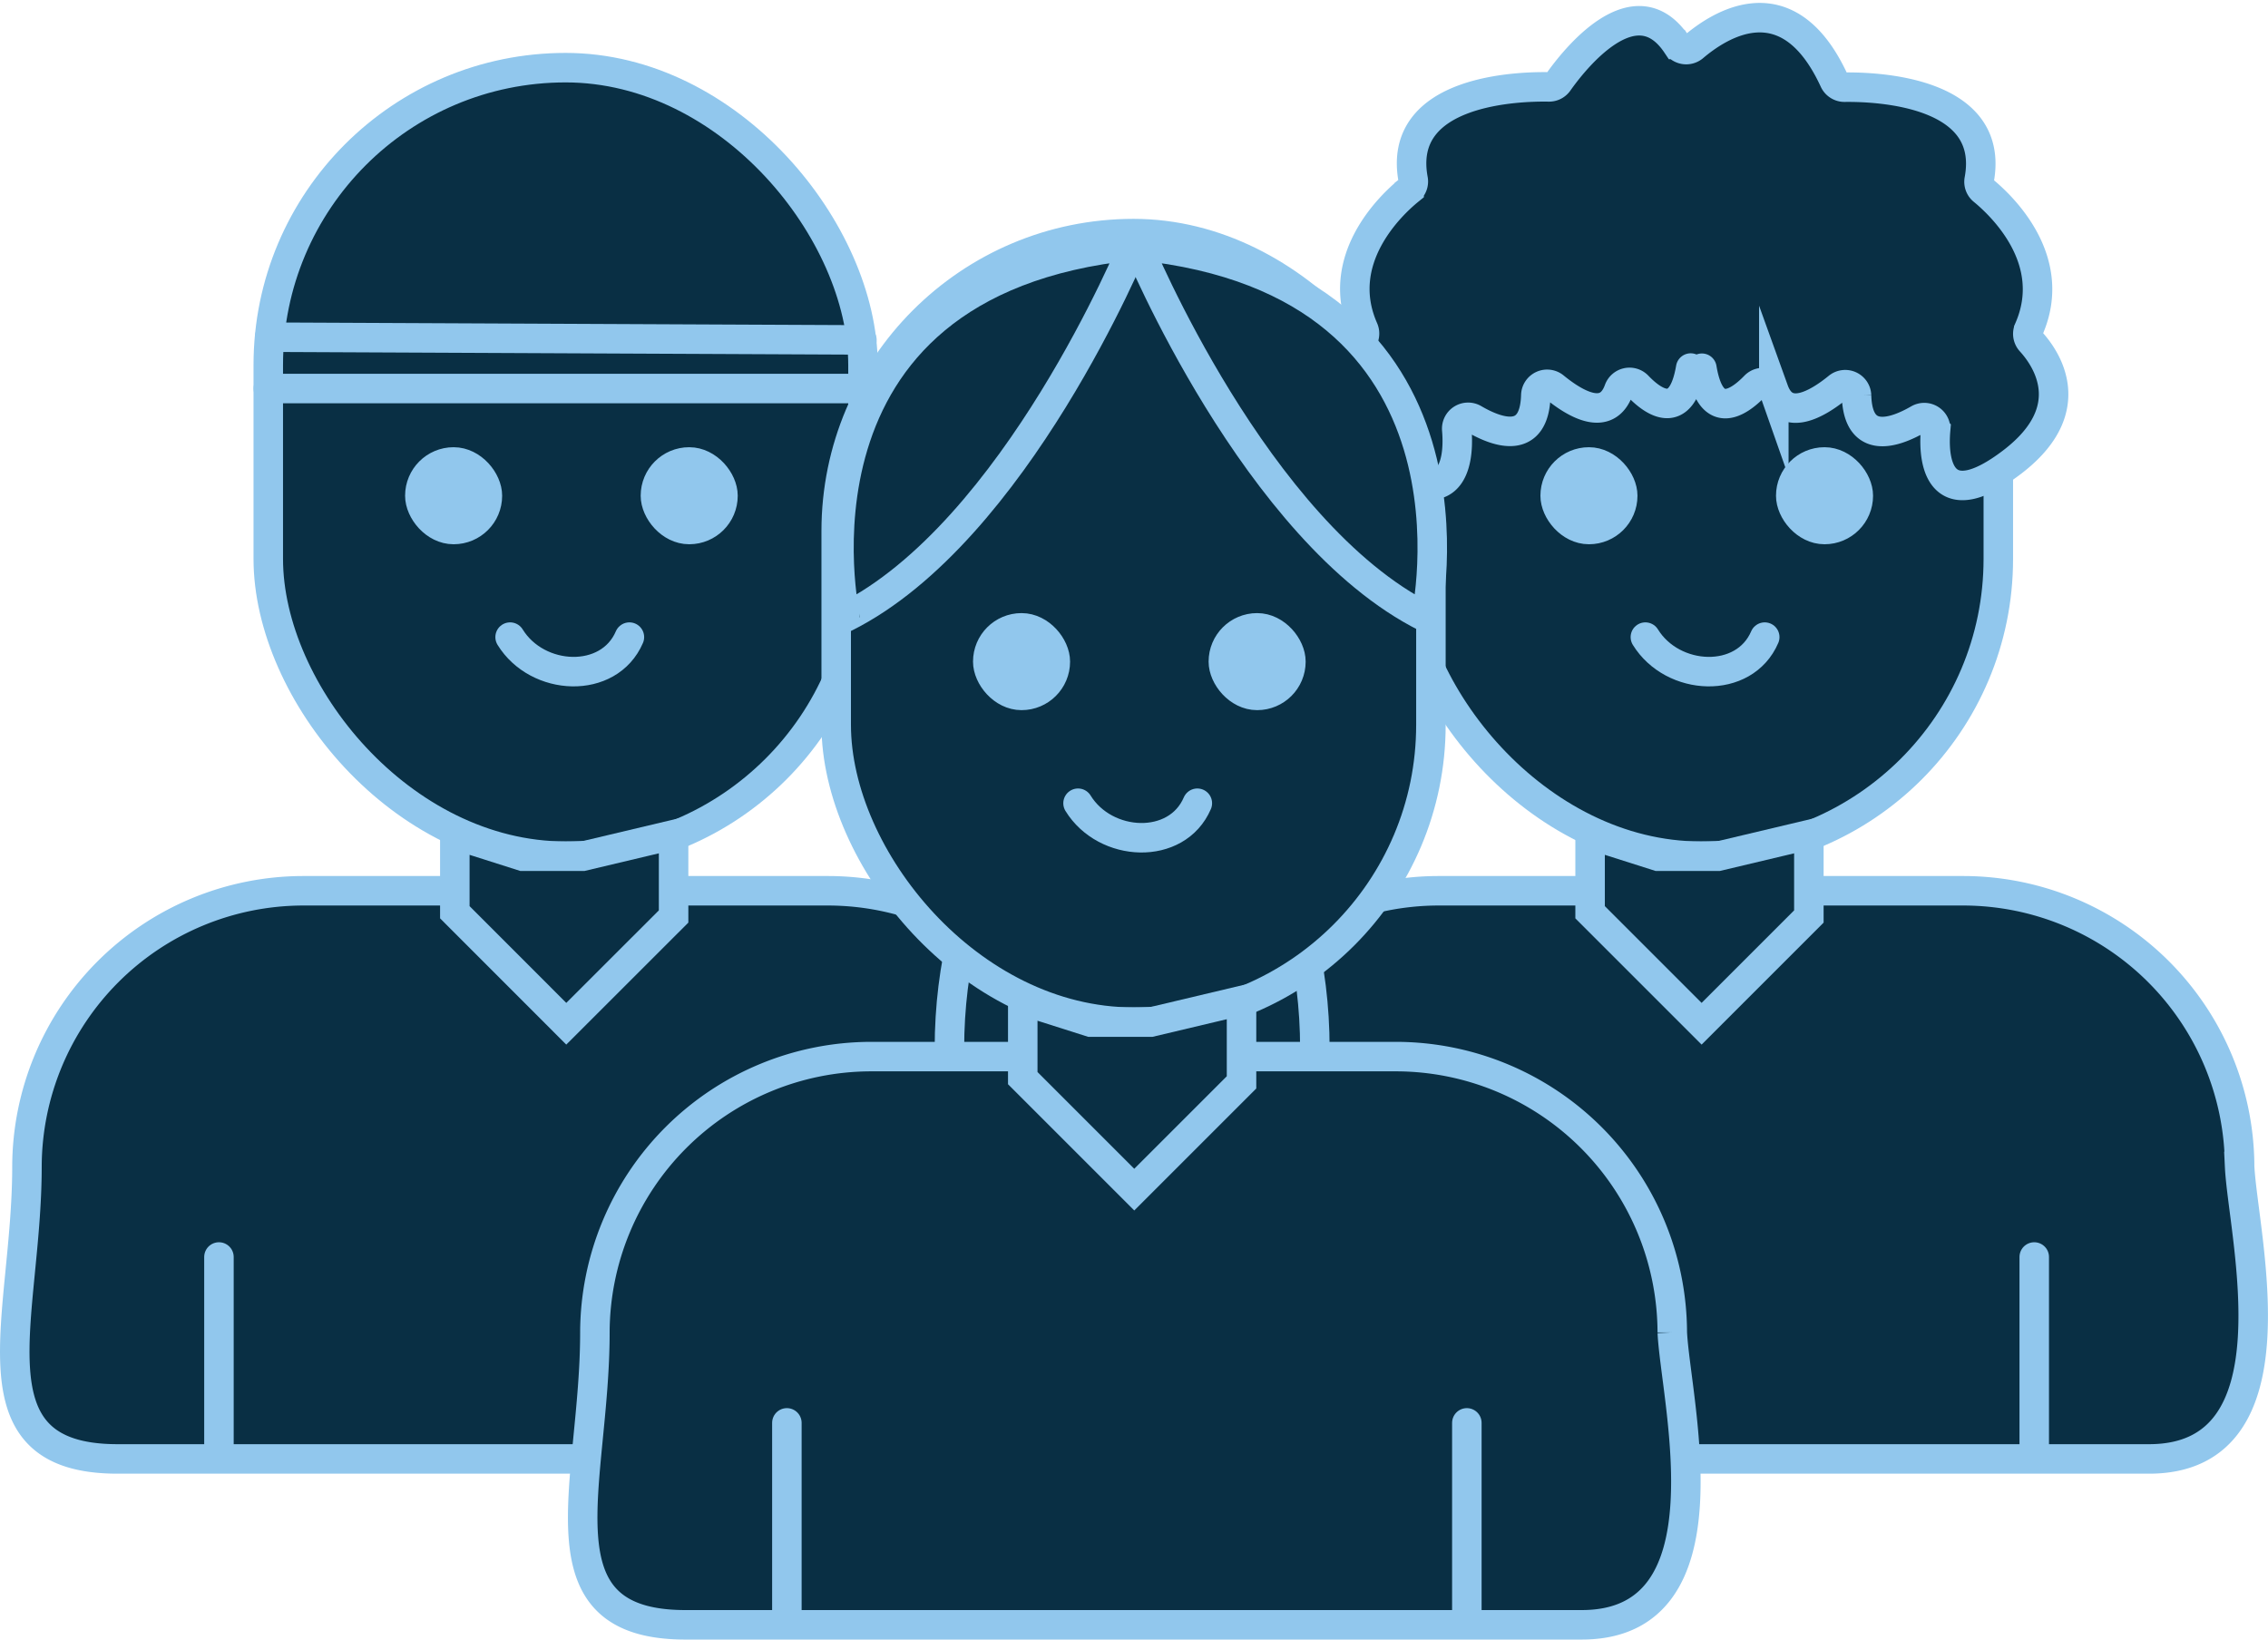 <svg xmlns="http://www.w3.org/2000/svg" viewBox="0 0 384.41 277.93"><defs><style>.cls-1,.cls-3{fill:#092f44;}.cls-1,.cls-2,.cls-3{stroke:#91c7ed;stroke-miterlimit:10;stroke-width:5px;}.cls-2{fill:#91c7ed;}.cls-3{stroke-linecap:round;}</style></defs><g id="Layer_24" data-name="Layer 24"><rect class="cls-1" x="45.47" y="11.47" width="100.8" height="133.67" rx="50.4"/><path class="cls-1" d="M140.43,151H51.32A46.88,46.88,0,0,0,4.57,197.73h0c0,25.72-10.37,49.58,15.34,49.58H171.84c25.71,0,15.91-37.87,15.34-49.58h0A46.88,46.88,0,0,0,140.43,151Z"/><polygon class="cls-1" points="77.09 141.49 77.09 154.64 95.98 173.54 114.17 155.36 114.17 141.49 98.79 145.14 88.57 145.14 77.09 141.49"/><rect class="cls-2" x="71.16" y="78.31" width="11.45" height="11.45" rx="5.72"/><rect class="cls-2" x="111.09" y="78.31" width="11.45" height="11.45" rx="5.72"/><line class="cls-3" x1="37.11" y1="213.08" x2="37.11" y2="245.06"/><line class="cls-3" x1="152.36" y1="213.08" x2="152.36" y2="245.06"/><path class="cls-3" d="M86.46,108c4.62,7.51,16.75,8.09,20.22,0"/><line class="cls-3" x1="45.47" y1="65.86" x2="146.27" y2="65.86"/><line class="cls-3" x1="45.7" y1="57.16" x2="146.09" y2="57.62"/><rect class="cls-1" x="237.9" y="11.47" width="100.8" height="133.67" rx="50.4"/><path class="cls-1" d="M332.85,151H243.74A46.88,46.88,0,0,0,197,197.73h0c0,25.72-10.37,49.58,15.34,49.58H364.26c25.71,0,15.91-37.87,15.34-49.58h0A46.88,46.88,0,0,0,332.85,151Z"/><polygon class="cls-1" points="269.51 141.49 269.51 154.64 288.41 173.54 306.59 155.36 306.59 141.49 291.22 145.14 280.99 145.14 269.51 141.49"/><rect class="cls-2" x="263.59" y="78.31" width="11.45" height="11.45" rx="5.72"/><rect class="cls-2" x="303.52" y="78.31" width="11.45" height="11.45" rx="5.72"/><line class="cls-3" x1="229.54" y1="213.08" x2="229.54" y2="245.06"/><line class="cls-3" x1="344.79" y1="213.08" x2="344.79" y2="245.06"/><path class="cls-3" d="M278.88,108c4.63,7.51,16.76,8.09,20.23,0"/><path class="cls-3" d="M286.56,62.39c-1.54,9-6.14,6-9,3a1.93,1.93,0,0,0-3.19.72c-2,5.51-7.31,2.42-10.89-.5A1.92,1.92,0,0,0,260.31,67c-.23,8.5-6.39,6.41-10.51,4a1.93,1.93,0,0,0-2.89,1.83c.57,6.45-1.39,14.26-12.92,5.49-11.94-9.07-5.72-17.75-3.21-20.49a1.91,1.91,0,0,0,.34-2.05c-5.18-11.73,4.59-21,7.72-23.54a1.88,1.88,0,0,0,.68-1.81c-2.86-15.31,18.12-15.79,23-15.7a1.91,1.91,0,0,0,1.6-.81c2.55-3.62,12.95-17,20.07-6.38a1.93,1.93,0,0,0,2.87.4C291.42,4.24,303-3.4,310.87,13.64a1.93,1.93,0,0,0,1.77,1.14c5.31-.07,25.64.62,22.82,15.7a1.88,1.88,0,0,0,.68,1.81c3.13,2.57,12.9,11.81,7.72,23.54a1.91,1.91,0,0,0,.34,2.05c2.51,2.74,8.73,11.42-3.21,20.49-11.53,8.77-13.49,1-12.92-5.49a1.93,1.93,0,0,0-2.89-1.83c-4.12,2.38-10.28,4.47-10.51-4a1.92,1.92,0,0,0-3.13-1.41c-3.58,2.92-8.91,6-10.89.5a1.93,1.93,0,0,0-3.19-.72c-2.9,3-7.5,6-9-3"/><ellipse class="cls-3" cx="191.89" cy="177.76" rx="30.97" ry="51.42"/><rect class="cls-1" x="141.73" y="39.6" width="100.8" height="133.67" rx="50.4"/><path class="cls-1" d="M236.69,179.11H147.58a46.88,46.88,0,0,0-46.75,46.75h0c0,25.71-10.37,49.57,15.34,49.57H268.1c25.71,0,15.91-37.87,15.34-49.57h0A46.88,46.88,0,0,0,236.69,179.11Z"/><polygon class="cls-1" points="173.35 169.61 173.35 182.76 192.25 201.66 210.43 183.48 210.43 169.61 195.05 173.26 184.83 173.26 173.35 169.61"/><rect class="cls-2" x="167.42" y="106.43" width="11.45" height="11.45" rx="5.72"/><rect class="cls-2" x="207.35" y="106.43" width="11.45" height="11.45" rx="5.72"/><line class="cls-3" x1="133.37" y1="241.2" x2="133.37" y2="273.18"/><line class="cls-3" x1="248.62" y1="241.2" x2="248.62" y2="273.18"/><path class="cls-3" d="M182.72,136.16c4.62,7.51,16.75,8.09,20.22,0"/><path class="cls-3" d="M192.13,41.6s-20,48.61-48.86,63.05C143.27,104.65,130.63,47.87,192.13,41.6Z"/><path class="cls-3" d="M192.83,41.6s20,48.61,48.86,63.05C241.69,104.65,254.33,47.87,192.83,41.6Z"/></g></svg>